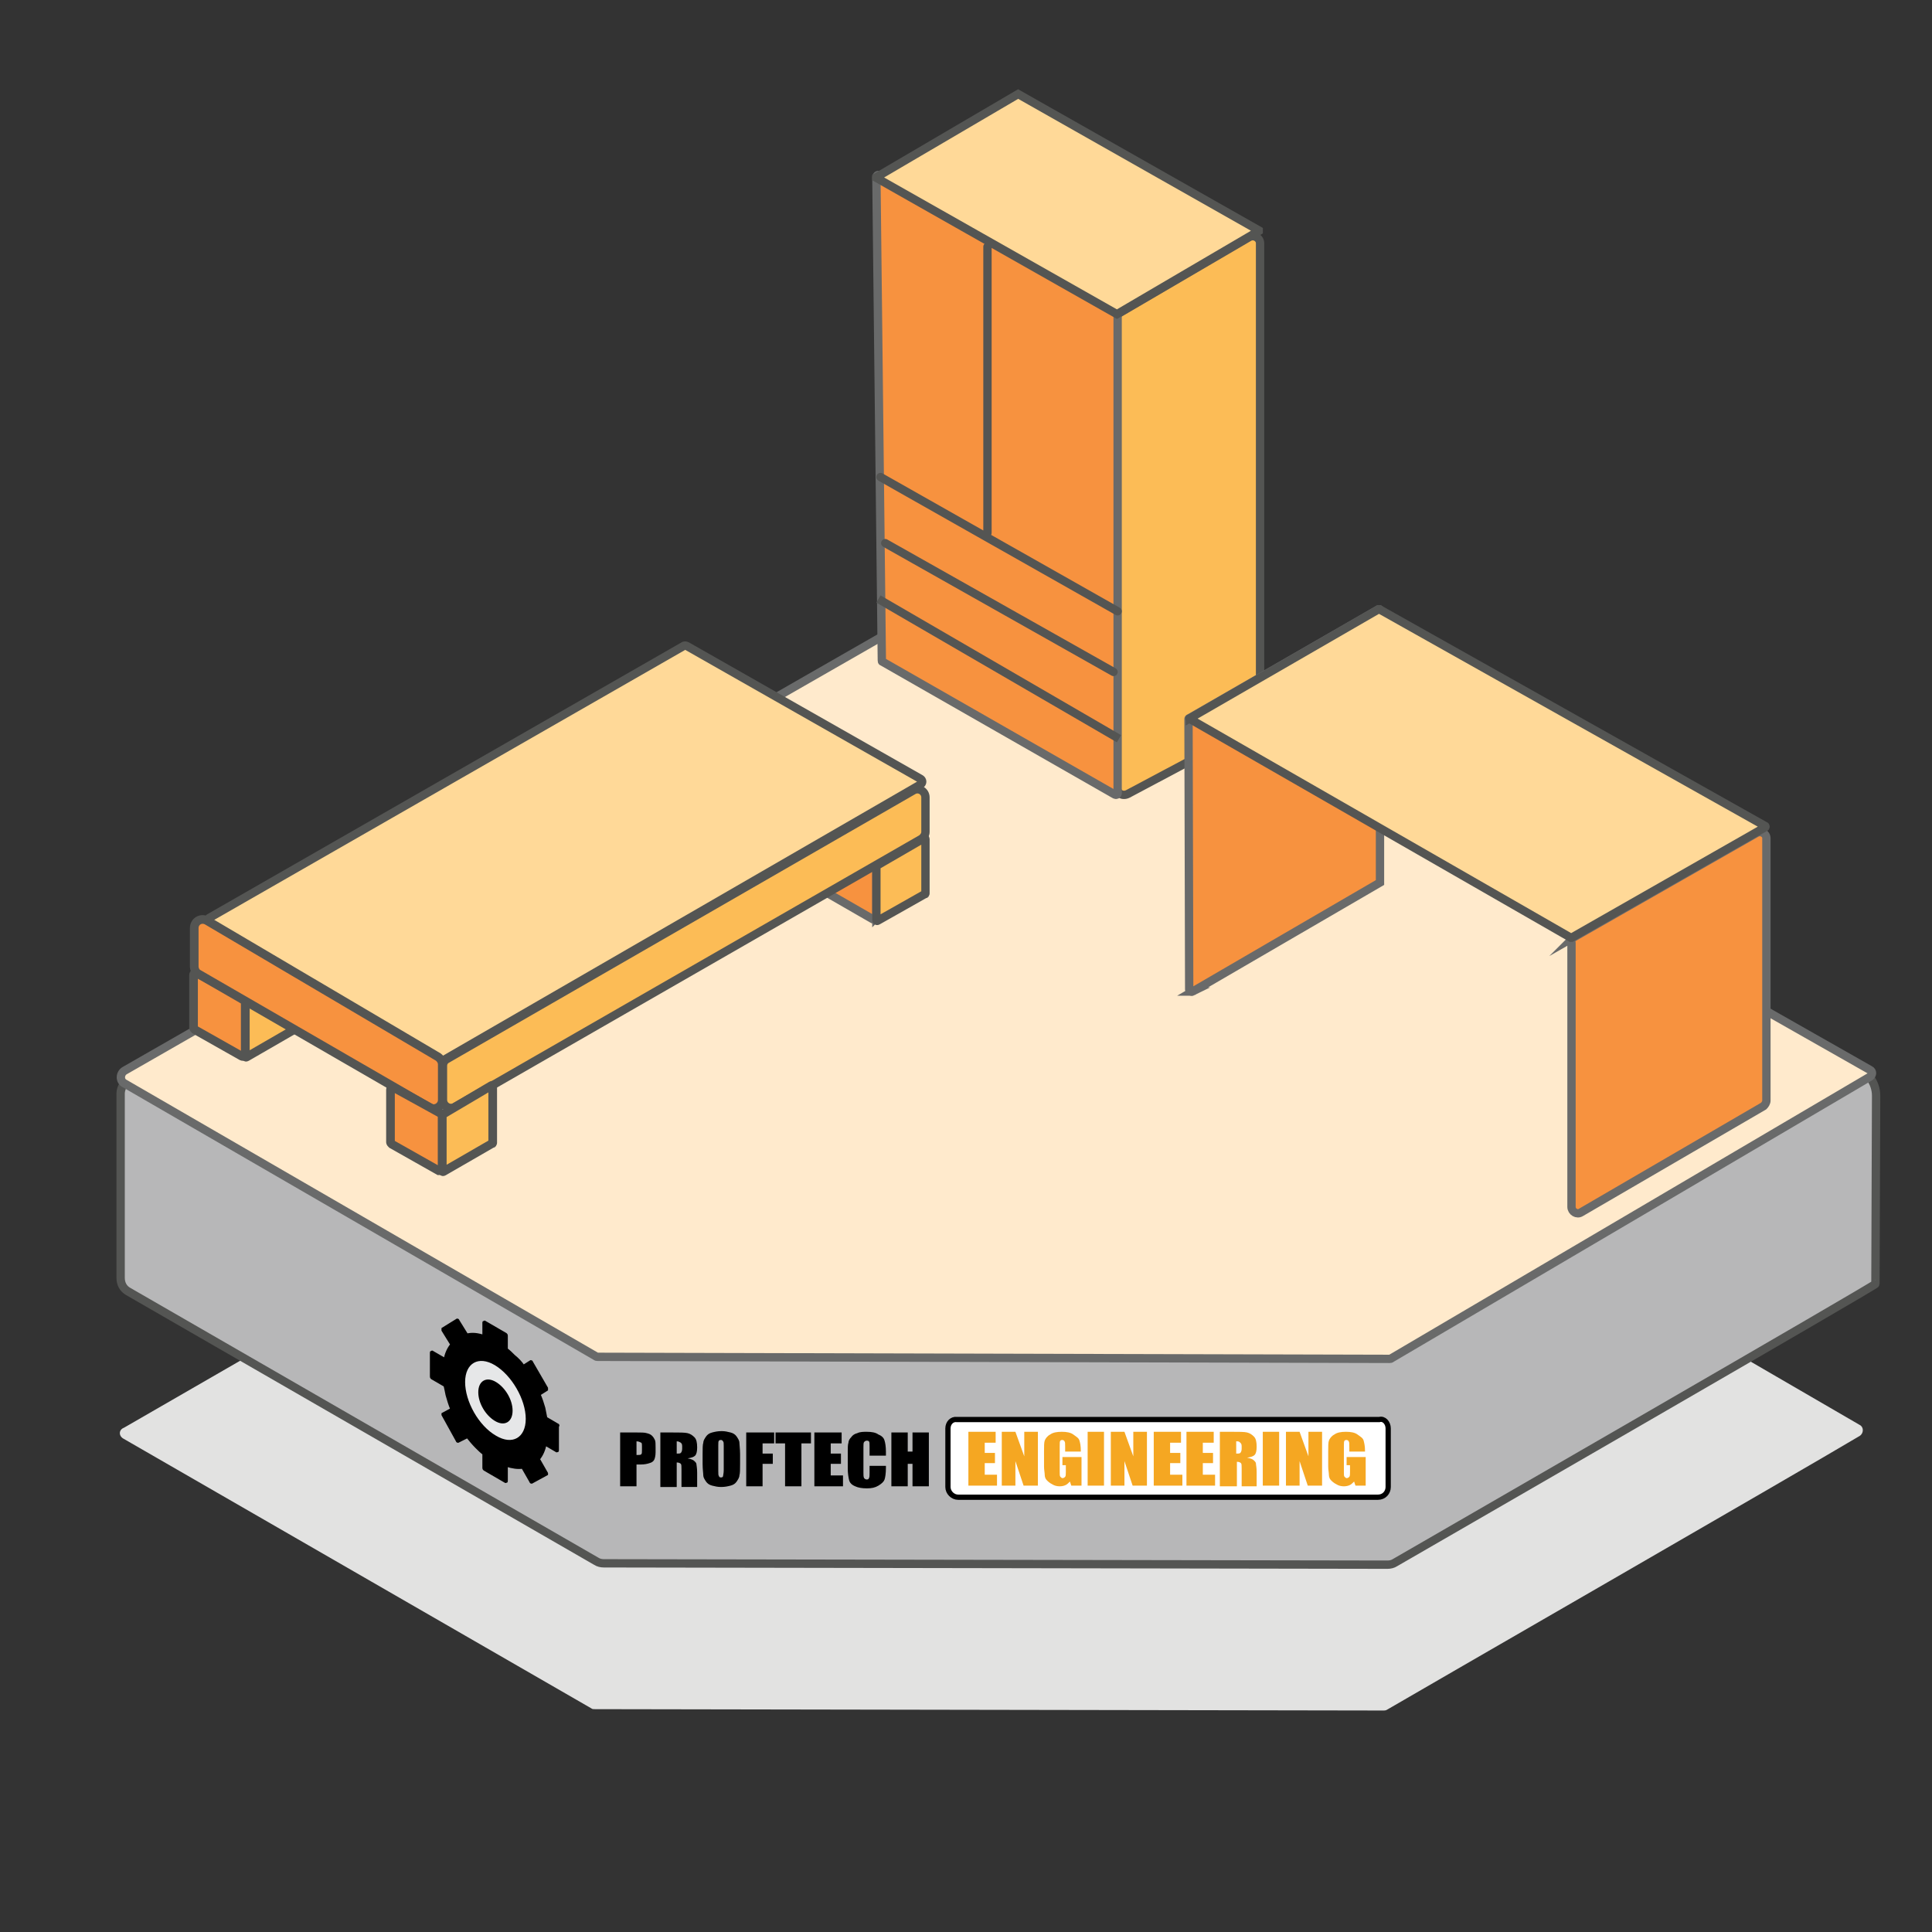 <svg xmlns="http://www.w3.org/2000/svg" viewBox="0 0 283.5 283.5" id="flat"><rect x="0" y="0" width="283.5" height="283.5" fill="#333333" stroke="none"/><path fill="#E2E2E1" d="M18.1 211.1l68.7 39.6c.1.1.3.1.5.1l115.7.2c.2 0 .3 0 .5-.1 3.9-2.3 60-34.6 69.4-40.2.6-.4.6-1.3 0-1.6L188 159.8c-.2-.1-.3-.1-.5-.1l-94 6.5c-.1 0-.3.1-.4.1l-74.9 43.2c-.8.3-.8 1.2-.1 1.6z"/><path fill="#B7B7B8" stroke="#545553" stroke-width="1.223" stroke-miterlimit="10" d="M18.8 189.5l68.7 39.6c.3.2.7.3 1.1.3l115 .2c.4 0 .8-.1 1.1-.3 6.4-3.7 70.9-40.9 70.5-40.9l.1-27.6c0-2-1.3-3.7-3.2-4.2l-80.4-19.9c-.3-.1-.5-.1-.8 0L19.6 158.3c-1.1.1-1.9 1.1-1.9 2.2v27c0 .9.4 1.6 1.1 2z"/><path fill="#FFEACC" stroke="#696A6A" stroke-width="1.223" stroke-miterlimit="10" d="M146.2 84.2L274.4 157c.4.2.4.7 0 1l-70.2 41.3c-.1.1-.2.1-.3.1l-116.2-.3c-.1 0-.2 0-.3-.1l-69.1-40c-.8-.4-.7-1.5 0-1.9l127.2-72.9c.3-.1.5-.1.7 0z"/><path fill="#FCBC56" stroke="#545553" stroke-width="1.223" stroke-miterlimit="10" d="M163.9 46.7v68.9c0 .8.8 1.3 1.6.9l18.8-10c.3-.2.6-.5.6-.9V35.7c0-.8-.9-1.3-1.6-.9l-18.8 11c-.4.2-.6.5-.6.9z"/><path fill="#F7923F" stroke="#696A6A" stroke-width="1.223" stroke-miterlimit="10" d="M129 25.7l34.9 19.8c.1 0 .1.1.1.2v70.7c0 .2-.2.3-.4.2l-34.1-19.5c-.1 0-.1-.1-.1-.2l-.8-70.9c0-.2.2-.4.4-.3z"/><path fill="#FFD998" stroke="#545553" stroke-width="1.223" stroke-miterlimit="10" d="M163.9 46.1l20.8-12.2v-.1l-35.3-20L128.6 26v.1l35.3 20z"/><path fill="#F7923F" stroke="#696A6A" stroke-width="1.223" stroke-miterlimit="10" d="M128.6 134.6v-7.5c0-.1-.1-.2-.2-.3l-6.6-3.7c-.2-.1-.4 0-.4.3v7.4c0 .1.1.2.1.3l6.6 3.8c.2.1.5 0 .5-.3z"/><path fill="#FCBC56" stroke="#545553" stroke-width="1.223" stroke-miterlimit="10" d="M135.8 123.1v8c0 .1 0 .1-.1.1l-6.9 3.9c-.1.1-.2 0-.2-.1v-7.9c0-.1 0-.1.1-.1l6.9-4c0-.1.2 0 .2.1z"/><path fill="#F7923F" stroke="#545553" stroke-width="1.272" stroke-miterlimit="10" d="M36 154.7v-7.8c0-.1-.1-.2-.2-.3l-6.9-3.8c-.2-.1-.5 0-.5.3v7.7c0 .1.1.2.2.3l6.9 3.9c.2.1.5-.1.5-.3z"/><path fill="#FCBC56" stroke="#545553" stroke-width="1.272" stroke-miterlimit="10" d="M43.4 142.6v8.3c0 .1 0 .1-.1.1l-7.1 4.1c-.1.1-.2 0-.2-.1v-8.2c0-.1 0-.1.1-.1l7.1-4.2c.1-.1.2 0 .2.1z"/><path fill="#FFD998" stroke="#545553" stroke-width="1.223" stroke-miterlimit="10" d="M30.7 134.7l69.6-39.9c.1-.1.3-.1.5 0l34.3 19.5c.3.2.3.6 0 .8l-69.9 40.4c-.1.1-.3.1-.5 0l-34-20.1c-.3-.1-.3-.5 0-.7z"/><path fill="#F7923F" stroke="#545553" stroke-width="1.272" stroke-miterlimit="10" d="M28.5 136.2v5.6c0 .4.2.9.6 1.1L63 162.5c.8.5 1.9-.1 1.9-1.1v-5.2c0-.4-.2-.8-.6-1.1l-33.9-20c-.9-.5-1.9.1-1.9 1.1z"/><path fill="#FCBC56" stroke="#545553" stroke-width="1.223" stroke-miterlimit="10" d="M135.8 122.1V117c0-.9-1-1.5-1.8-1l-68.4 39.4c-.4.2-.6.6-.6 1v5c0 .9 1 1.5 1.8 1l68.4-39.3c.3-.2.6-.6.6-1z"/><path fill="#F7923F" stroke="#545553" stroke-width="1.272" stroke-miterlimit="10" d="M64.9 171.5v-7.8c0-.1-.1-.2-.2-.3l-6.9-3.8c-.2-.1-.5 0-.5.3v7.7c0 .1.1.2.2.3l6.9 3.9c.2 0 .5-.1.5-.3z"/><path fill="#FCBC56" stroke="#545553" stroke-width="1.272" stroke-miterlimit="10" d="M72.3 159.4v8.3c0 .1 0 .1-.1.1l-7.1 4.1c-.1.1-.2 0-.2-.1v-8.2c0-.1 0-.1.1-.1l7.1-4.2c.1-.1.2 0 .2.1z"/><path fill="none" stroke="#545553" stroke-width="1.223" stroke-miterlimit="10" d="M128.9 87.9l35.3 20.5"/><path fill="none" stroke="#545553" stroke-width="1.223" stroke-linecap="round" stroke-miterlimit="10" d="M129.9 79.7l33.5 18.9M129.2 70L164 89.7M144.9 36.2v42"/><path fill="#F7923F" stroke="#696A6A" stroke-width="1.223" stroke-miterlimit="10" d="M231 137.5l26.8-15.3c.6-.3 1.4.1 1.4.8v38.5c0 .3-.2.6-.4.8L232 177.9c-.6.4-1.4-.1-1.4-.8v-38.7c-.1-.5.1-.8.4-.9zM175 145.5c-.2.1-.5 0-.5-.3l-.1-39.7s0-.1.1-.1l27.8-16c.1 0 .2 0 .2.1v40l-27.5 16z"/><path fill="#FFD998" stroke="#545553" stroke-width="1.223" stroke-miterlimit="10" d="M174.6 105.4l27.7-16h.1l56.6 31.8c.1 0 .1.2 0 .2l-28.4 16.2h-.1l-55.9-32.1c-.1 0-.1-.1 0-.1z"/><path d="M91 210.2h2.4c.7 0 1.2 0 1.5.1.4.1.6.2.8.4.2.2.3.4.4.6.1.2.1.6.1 1.1v.7c0 .5-.1.9-.2 1.1-.1.2-.3.4-.7.5-.3.1-.7.2-1.3.2h-.6v3.2H91v-7.9zm2.4 1.3v2h.2c.2 0 .4 0 .5-.1.1-.1.1-.3.1-.6v-.6c0-.3 0-.4-.1-.5-.2-.1-.4-.2-.7-.2zM96.9 210.2h1.7c1.1 0 1.9 0 2.3.1.4.1.7.3 1 .6.3.3.4.8.4 1.5 0 .6-.1 1-.3 1.2-.2.2-.5.3-1.1.4.5.1.8.2 1 .4.2.2.3.3.3.5 0 .1.1.5.1 1.2v2.1H100v-2.6c0-.4 0-.7-.1-.8-.1-.1-.3-.2-.6-.2v3.6h-2.4v-8zm2.4 1.3v1.8c.3 0 .5 0 .6-.1.1-.1.2-.3.2-.6v-.4c0-.3-.1-.4-.2-.5-.2-.1-.3-.2-.6-.2zM108.6 214.8c0 .8 0 1.4-.1 1.7 0 .3-.2.6-.4.9-.2.3-.5.5-.9.6-.4.1-.8.2-1.4.2-.5 0-.9-.1-1.3-.2s-.7-.3-.9-.6c-.2-.3-.4-.6-.4-.9 0-.3-.1-.9-.1-1.7v-1.4c0-.8 0-1.4.1-1.7 0-.3.2-.6.4-.9.2-.3.5-.5.9-.6.4-.1.8-.2 1.4-.2.5 0 .9.1 1.3.2s.7.3.9.6c.2.3.4.6.4.9 0 .3.1.9.1 1.7v1.4zm-2.4-2.6c0-.4 0-.6-.1-.7s-.1-.2-.3-.2c-.1 0-.2 0-.3.1-.1.1-.1.3-.1.7v3.7c0 .5 0 .7.1.8 0 .1.1.2.3.2.2 0 .3-.1.3-.2s.1-.4.1-.9v-3.5zM109.5 210.2h4.1v1.6h-1.7v1.5h1.5v1.5h-1.5v3.3h-2.4v-7.9zM119 210.2v1.6h-1.4v6.3h-2.4v-6.3h-1.4v-1.6h5.2zM119.5 210.2h4v1.6h-1.6v1.5h1.5v1.5h-1.5v1.7h1.8v1.6h-4.2v-7.9zM130 213.6h-2.4v-1.4c0-.4 0-.6-.1-.7-.1-.1-.2-.1-.3-.1-.2 0-.3.1-.4.2-.1.1-.1.4-.1.8v3.7c0 .4 0 .6.1.8.1.1.2.2.4.2s.3-.1.3-.2c.1-.1.1-.4.1-.8v-1h2.4v.3c0 .8-.1 1.4-.2 1.7-.1.3-.4.6-.9.9-.5.3-1 .4-1.7.4s-1.3-.1-1.7-.3c-.5-.2-.8-.5-.9-.9-.1-.4-.2-1-.2-1.7V213c0-.6 0-1 .1-1.3 0-.3.2-.6.4-.8.2-.3.5-.5.9-.6.4-.2.9-.2 1.4-.2.7 0 1.3.1 1.7.4.5.2.8.5.9.9.1.3.2.9.2 1.6v.6zM136.3 210.2v7.9h-2.4v-3.3h-.7v3.3h-2.4v-7.9h2.4v2.8h.7v-2.8h2.4z"/><path fill="#FFF" stroke="#000" stroke-width=".77" stroke-miterlimit="10" d="M202.2 219.7h-61.6c-.8 0-1.5-.7-1.5-1.5v-8.6c0-.8.6-1.4 1.3-1.3h62c.7-.2 1.3.5 1.3 1.3v8.6c0 .8-.6 1.5-1.5 1.5z"/><path fill="#F5A722" d="M142.1 210.1h4v1.6h-1.6v1.5h1.5v1.5h-1.5v1.7h1.8v1.6h-4.2v-7.9zM152.3 210.1v7.9h-2.1l-1.2-3.6v3.6h-2v-7.9h2l1.3 3.6v-3.6h2zM158.7 213h-2.4v-.7c0-.5 0-.7-.1-.8 0-.1-.2-.2-.3-.2-.1 0-.2 0-.3.1-.1.1-.1.3-.1.8v3.8c0 .4 0 .6.1.7.1.1.2.2.3.2.2 0 .3-.1.4-.2.1-.1.1-.4.1-.7v-1h-.5v-1.2h2.8v4.2h-1.5l-.2-.6c-.2.2-.4.4-.6.5-.2.1-.5.2-.9.2s-.8-.1-1.1-.3c-.4-.2-.6-.4-.8-.6-.2-.2-.3-.5-.3-.8 0-.3-.1-.7-.1-1.2V213c0-.8 0-1.3.1-1.6.1-.3.4-.7.8-.9.4-.3 1-.4 1.7-.4s1.3.1 1.7.4.8.5.9.9c.1.3.2.8.2 1.5v.1zM162 210.1v7.9h-2.4v-7.9h2.4zM168.3 210.1v7.9h-2.1l-1.2-3.6v3.6h-2v-7.9h2l1.3 3.6v-3.6h2zM169.3 210.1h4v1.6h-1.6v1.5h1.5v1.5h-1.5v1.7h1.8v1.6h-4.2v-7.9zM174.1 210.1h4v1.6h-1.6v1.5h1.5v1.5h-1.5v1.7h1.8v1.6h-4.2v-7.9zM179 210.1h1.7c1.1 0 1.9 0 2.3.1.4.1.7.3 1 .6.3.3.4.8.4 1.5 0 .6-.1 1-.3 1.2-.2.2-.5.3-1.1.4.5.1.8.2 1 .4.2.2.3.3.3.5s.1.5.1 1.2v2.1h-2.2v-2.6c0-.4 0-.7-.1-.8-.1-.1-.3-.2-.6-.2v3.6H179v-8zm2.4 1.4v1.8c.3 0 .5 0 .6-.1.1-.1.2-.3.2-.6v-.4c0-.3-.1-.4-.2-.5-.2-.2-.3-.2-.6-.2zM187.7 210.1v7.9h-2.4v-7.9h2.4zM194 210.1v7.9h-2.1l-1.2-3.6v3.6h-2v-7.9h2l1.3 3.6v-3.6h2zM200.4 213H198v-.7c0-.5 0-.7-.1-.8 0-.1-.2-.2-.3-.2-.1 0-.2 0-.3.1-.1.1-.1.3-.1.8v3.8c0 .4 0 .6.1.7.1.1.2.2.3.2.2 0 .3-.1.4-.2.1-.1.1-.4.1-.7v-1h-.5v-1.2h2.8v4.2h-1.5l-.2-.6c-.2.2-.4.4-.6.5-.2.1-.5.2-.9.2s-.8-.1-1.1-.3c-.4-.2-.6-.4-.8-.6-.2-.2-.3-.5-.3-.8 0-.3-.1-.7-.1-1.2V213c0-.8 0-1.3.1-1.6.1-.3.4-.7.8-.9.4-.3 1-.4 1.7-.4s1.3.1 1.7.4.8.5.9.9.2.8.2 1.5v.1z"/><g><path stroke="#000" stroke-width=".435" stroke-miterlimit="10" d="M81.8 209.1l-1.7-1-.3-1.5c-.2-.7-.4-1.3-.7-2l1.1-.7v-.2l-2.2-3.8c0-.1-.1-.1-.1-.1l-1.1.7c-.4-.6-.9-1.1-1.4-1.5-.4-.4-.7-.7-1.1-1v-2c0-.1 0-.1-.1-.2l-3.1-1.8c-.1 0-.1 0-.1.1v2c-.9-.3-1.7-.4-2.5-.2l-1.3-2.1c0-.1-.1-.1-.1-.1L65 195v.2l1.3 2.1c-.5.6-.8 1.3-1 2.2l-1.9-1.1c-.1 0-.1 0-.1.1v3.5c0 .1 0 .1.1.2l1.9 1.1c.1.4.2.9.3 1.4.2.7.4 1.4.7 2.1l-1.3.7v.1l2.1 3.8c0 .1.1.1.1.1l1.4-.7c.4.5.8 1 1.3 1.5.4.4.7.7 1.1 1v2.1c0 .1 0 .1.1.2l3.1 1.8c.1 0 .1 0 .1-.1V215c.9.3 1.7.4 2.4.3l1.2 2.1c0 .1.1.1.1.1l2.2-1.2v-.1l-1.2-2.1c.5-.6.8-1.3 1-2.2l1.7 1c.1 0 .1 0 .1-.1v-3.5c.1-.1.1-.2 0-.2z"/><path fill="#E6E7E8" stroke="#000" stroke-width=".303" stroke-miterlimit="10" d="M77.3 208.2c0 2.9-2.1 4.1-4.6 2.6-2.6-1.5-4.6-5.1-4.6-8s2.1-4.1 4.6-2.6 4.6 5.1 4.6 8z"/><path stroke="#000" stroke-width=".435" stroke-miterlimit="10" d="M75 207c0 1.5-1 2.1-2.3 1.3s-2.3-2.5-2.3-4 1-2.1 2.3-1.3 2.3 2.5 2.3 4z"/></g></svg>